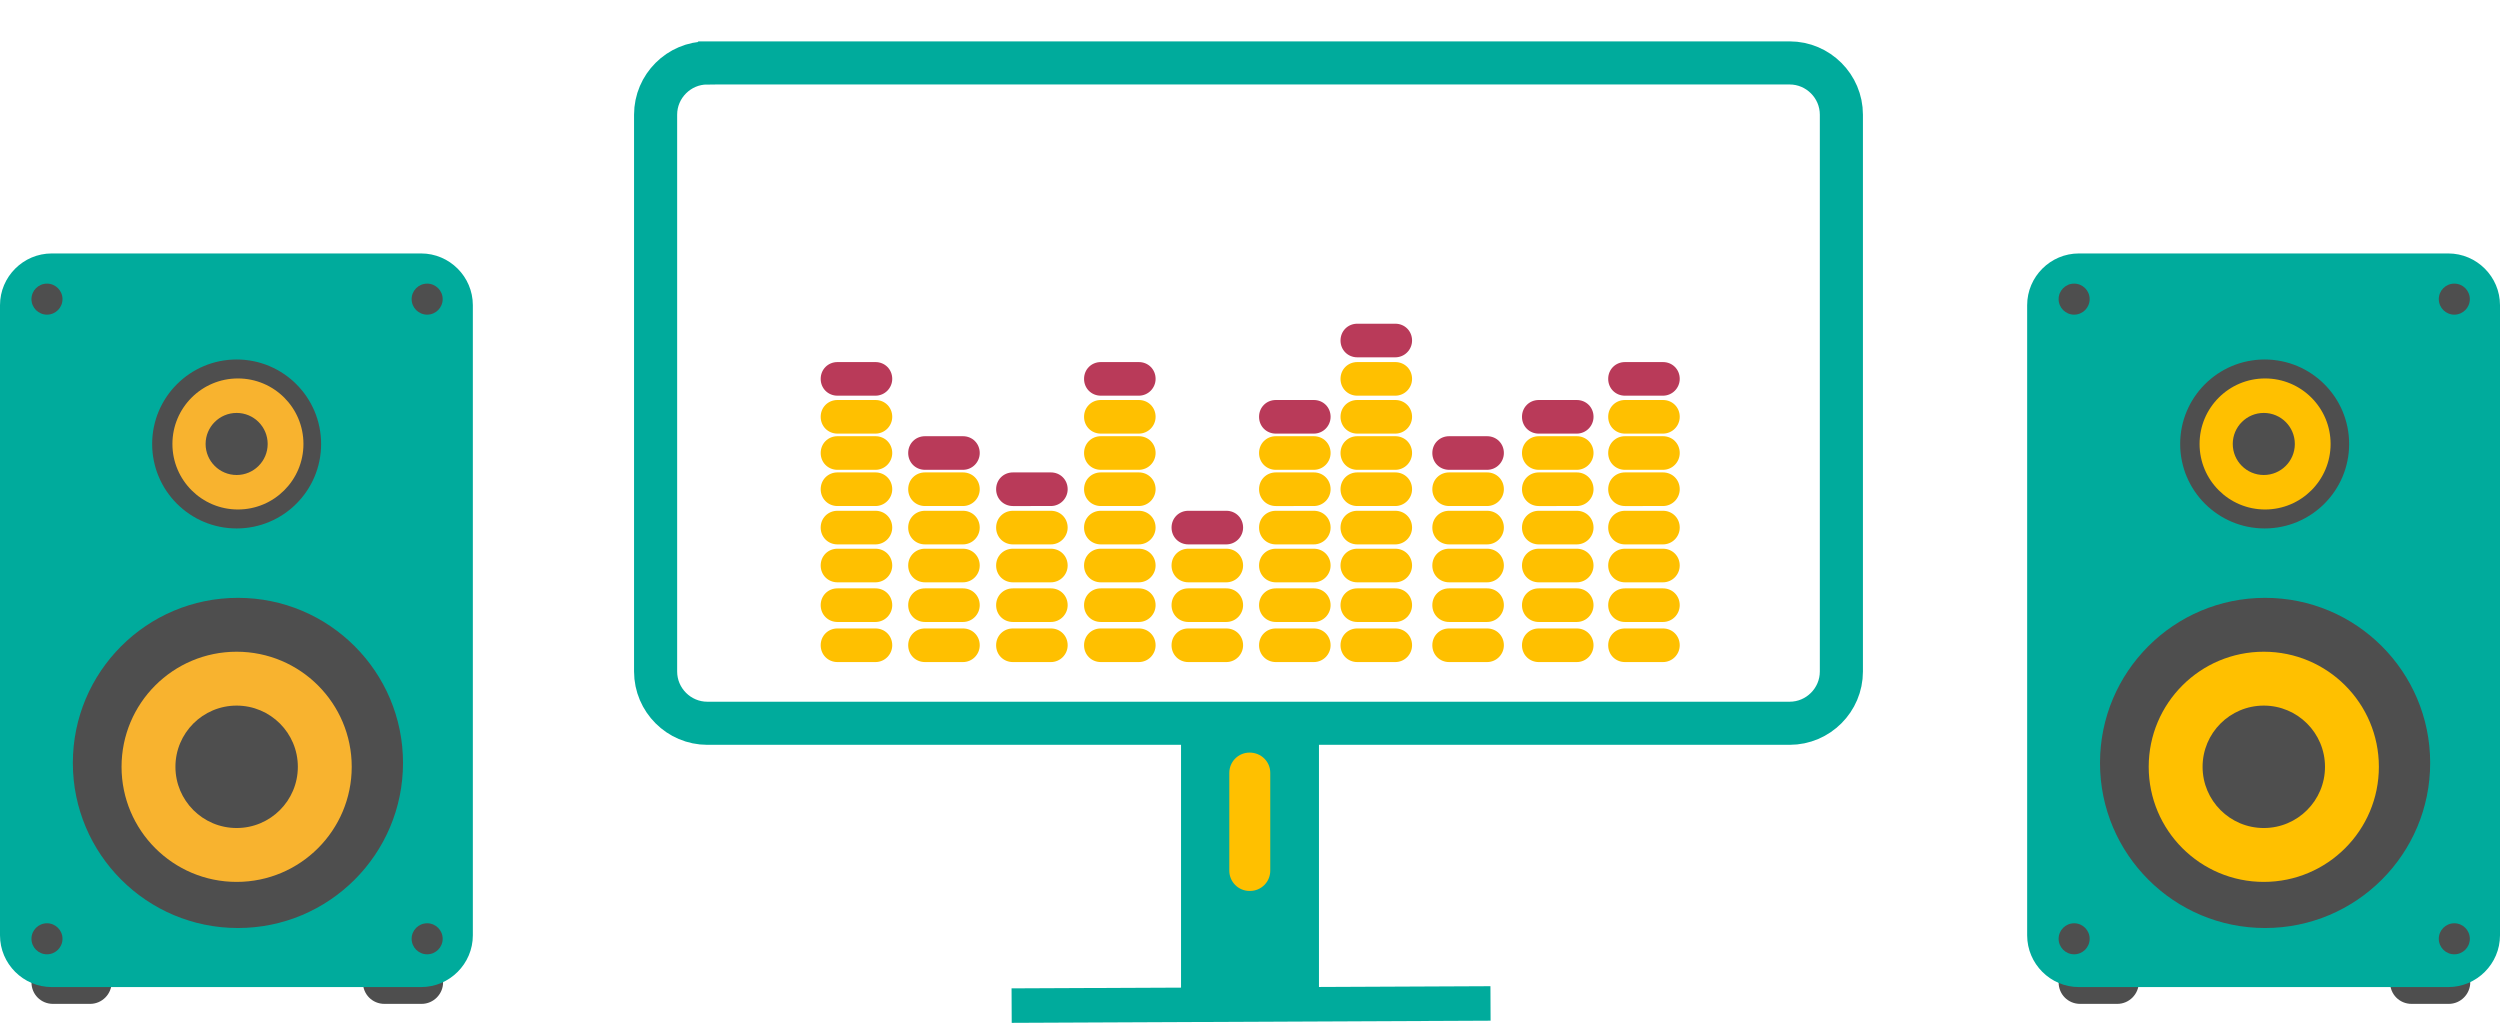 <svg id="Layer_1" xmlns="http://www.w3.org/2000/svg" viewBox="0 0 580 237.3"><style>.st0{fill:#4e4e4e}.st1{fill:#00ab9c}.st2{fill:#f8b32f}.st3,.st4{fill:none;stroke:#00ab9c;stroke-width:10;stroke-miterlimit:10}.st4{fill:#716977;stroke-width:8}.st5{fill:#ffc000}.st6{fill:#b93a59}.st7{fill:#ffc000;enable-background:new}</style><title>bureau</title><path class="st0" d="M12.3 222.9h8.6c2.8 0 5 2.2 5 5 0 2.7-2.2 5-5 5h-8.6c-2.8 0-5-2.2-5-5s2.2-5 5-5zm76.9 0h8.6c2.8 0 5 2.2 5 5 0 2.7-2.2 5-5 5h-8.6c-2.8 0-5-2.2-5-5s2.2-5 5-5z"/><path class="st1" d="M12 58.8h85.7c6.6 0 12 5.4 12 12V217c0 6.6-5.4 12-12 12H12c-6.6 0-12-5.4-12-12V70.8c0-6.6 5.4-12 12-12z"/><circle class="st0" cx="10.9" cy="69.4" r="3.6"/><circle class="st0" cx="99.1" cy="69.4" r="3.6"/><circle class="st0" cx="10.9" cy="217.8" r="3.6"/><circle class="st0" cx="99.1" cy="217.8" r="3.6"/><circle class="st0" cx="54.9" cy="103" r="19.6"/><circle class="st2" cx="55.2" cy="103" r="15.2"/><circle class="st0" cx="55.2" cy="177" r="38.3"/><circle class="st0" cx="54.9" cy="103" r="7.2"/><circle class="st2" cx="54.9" cy="177.9" r="26.7"/><circle class="st0" cx="54.9" cy="177.9" r="14.2"/><path class="st3" d="M164.1 14.6h251.1c6.6 0 12 5.4 12 12v129.2c0 6.6-5.4 12-12 12H164.1c-6.6 0-12-5.4-12-12V26.6c0-6.6 5.4-12 12-12z"/><path class="st1" d="M275.6 164h28.8c.9 0 1.6.7 1.6 1.6v66.1c0 .9-.7 1.6-1.6 1.6h-28.8c-.9 0-1.6-.7-1.6-1.6v-66.1c0-.9.7-1.6 1.6-1.6z"/><path class="st4" d="M234.7 233.3l111.1-.5"/><path class="st5" d="M194.3 145.8h8.8c2.2 0 3.9 1.7 3.9 3.9 0 2.1-1.7 3.9-3.9 3.9h-8.8c-2.2 0-3.9-1.7-3.9-3.9s1.7-3.9 3.9-3.9zm20.3 0h8.8c2.2 0 3.9 1.7 3.9 3.9 0 2.1-1.7 3.9-3.9 3.9h-8.8c-2.2 0-3.9-1.7-3.9-3.9s1.7-3.9 3.9-3.9zm20.4 0h8.8c2.2 0 3.9 1.7 3.9 3.9 0 2.1-1.7 3.9-3.9 3.9H235c-2.2 0-3.9-1.7-3.9-3.9s1.7-3.9 3.9-3.9zm20.4 0h8.8c2.2 0 3.9 1.7 3.9 3.9 0 2.1-1.7 3.9-3.9 3.9h-8.8c-2.2 0-3.9-1.7-3.9-3.9s1.7-3.9 3.9-3.9zm20.3 0h8.8c2.2 0 3.9 1.7 3.9 3.9 0 2.1-1.7 3.9-3.9 3.9h-8.8c-2.2 0-3.9-1.7-3.9-3.9s1.7-3.9 3.9-3.9zm20.3 0h8.8c2.2 0 3.9 1.7 3.9 3.9 0 2.1-1.7 3.9-3.9 3.9H296c-2.2 0-3.9-1.7-3.9-3.9s1.7-3.9 3.9-3.9zm18.9 0h8.8c2.2 0 3.9 1.7 3.9 3.9 0 2.1-1.7 3.9-3.9 3.9h-8.8c-2.2 0-3.9-1.7-3.9-3.9s1.7-3.9 3.9-3.9zm21.3 0h8.8c2.2 0 3.9 1.7 3.9 3.9 0 2.1-1.7 3.9-3.9 3.9h-8.8c-2.2 0-3.9-1.7-3.9-3.9s1.7-3.9 3.9-3.9zm20.8 0h8.8c2.2 0 3.9 1.7 3.9 3.9 0 2.1-1.7 3.9-3.9 3.9H357c-2.2 0-3.9-1.7-3.9-3.9s1.7-3.9 3.9-3.9zm20 0h8.8c2.2 0 3.9 1.7 3.9 3.9 0 2.1-1.7 3.9-3.9 3.9H377c-2.2 0-3.9-1.7-3.9-3.9s1.7-3.9 3.9-3.9zm-182.7-9.3h8.8c2.2 0 3.9 1.7 3.9 3.9 0 2.1-1.7 3.9-3.9 3.9h-8.8c-2.2 0-3.9-1.7-3.9-3.9s1.7-3.9 3.9-3.9zm20.3 0h8.8c2.2 0 3.9 1.7 3.9 3.9 0 2.1-1.7 3.9-3.9 3.9h-8.8c-2.2 0-3.9-1.7-3.9-3.9s1.7-3.9 3.9-3.9zm20.4 0h8.8c2.2 0 3.9 1.7 3.9 3.9 0 2.1-1.7 3.9-3.9 3.9H235c-2.2 0-3.9-1.7-3.9-3.9s1.7-3.9 3.9-3.9zm20.4 0h8.8c2.2 0 3.9 1.7 3.9 3.9 0 2.1-1.7 3.9-3.9 3.9h-8.8c-2.2 0-3.9-1.7-3.9-3.9s1.7-3.9 3.9-3.9zm20.3 0h8.8c2.2 0 3.9 1.7 3.9 3.9 0 2.1-1.7 3.9-3.9 3.9h-8.8c-2.2 0-3.9-1.7-3.9-3.9s1.7-3.9 3.9-3.9zm20.3 0h8.8c2.2 0 3.9 1.7 3.9 3.9 0 2.1-1.7 3.9-3.9 3.9H296c-2.2 0-3.9-1.7-3.9-3.9s1.7-3.9 3.9-3.9zm18.9 0h8.8c2.2 0 3.9 1.7 3.9 3.9 0 2.1-1.7 3.9-3.9 3.9h-8.8c-2.2 0-3.9-1.7-3.9-3.9s1.7-3.9 3.9-3.9zm21.3 0h8.8c2.2 0 3.9 1.7 3.9 3.9 0 2.1-1.7 3.9-3.9 3.9h-8.8c-2.2 0-3.9-1.7-3.9-3.9s1.7-3.9 3.9-3.9zm20.8 0h8.8c2.2 0 3.9 1.7 3.9 3.9 0 2.1-1.7 3.9-3.9 3.9H357c-2.2 0-3.9-1.7-3.9-3.9s1.7-3.9 3.9-3.9zm20 0h8.8c2.2 0 3.9 1.7 3.9 3.9 0 2.1-1.7 3.9-3.9 3.9H377c-2.2 0-3.9-1.7-3.9-3.9s1.7-3.9 3.9-3.9zm-182.7-9.2h8.8c2.2 0 3.9 1.7 3.9 3.9 0 2.1-1.7 3.9-3.9 3.9h-8.8c-2.2 0-3.9-1.7-3.9-3.9s1.7-3.9 3.9-3.9zm20.3 0h8.8c2.2 0 3.9 1.7 3.9 3.9 0 2.1-1.7 3.9-3.9 3.9h-8.8c-2.2 0-3.9-1.7-3.9-3.9s1.7-3.9 3.9-3.9zm20.4 0h8.8c2.2 0 3.9 1.7 3.9 3.9 0 2.1-1.7 3.9-3.9 3.9H235c-2.2 0-3.9-1.7-3.9-3.9s1.7-3.9 3.9-3.9zm20.4 0h8.8c2.2 0 3.9 1.7 3.9 3.9 0 2.1-1.7 3.9-3.9 3.9h-8.8c-2.2 0-3.9-1.7-3.9-3.9s1.7-3.9 3.9-3.9zm20.3 0h8.8c2.2 0 3.9 1.7 3.9 3.9 0 2.1-1.7 3.9-3.9 3.9h-8.8c-2.2 0-3.9-1.7-3.9-3.9s1.7-3.9 3.9-3.9zm20.3 0h8.8c2.2 0 3.9 1.7 3.9 3.9 0 2.1-1.7 3.9-3.9 3.9H296c-2.2 0-3.9-1.7-3.9-3.9s1.7-3.9 3.9-3.9zm18.9 0h8.8c2.2 0 3.9 1.7 3.9 3.9 0 2.1-1.7 3.9-3.9 3.9h-8.8c-2.2 0-3.9-1.7-3.9-3.9s1.7-3.9 3.9-3.9zm21.3 0h8.8c2.2 0 3.9 1.7 3.9 3.9 0 2.1-1.7 3.9-3.9 3.9h-8.8c-2.2 0-3.9-1.7-3.9-3.9s1.7-3.9 3.9-3.9zm20.8 0h8.8c2.2 0 3.9 1.7 3.9 3.9 0 2.1-1.7 3.9-3.9 3.9H357c-2.2 0-3.9-1.7-3.9-3.9s1.7-3.9 3.9-3.9zm20 0h8.8c2.2 0 3.9 1.7 3.9 3.9 0 2.1-1.7 3.9-3.9 3.9H377c-2.2 0-3.9-1.7-3.9-3.9s1.7-3.9 3.9-3.9zm-182.7-8.8h8.8c2.2 0 3.9 1.7 3.9 3.9 0 2.1-1.7 3.9-3.9 3.9h-8.8c-2.2 0-3.9-1.7-3.9-3.9s1.7-3.9 3.9-3.9zm20.3 0h8.8c2.2 0 3.9 1.7 3.9 3.9 0 2.1-1.7 3.9-3.9 3.9h-8.8c-2.2 0-3.9-1.7-3.9-3.9s1.7-3.9 3.9-3.9zm20.4 0h8.8c2.2 0 3.9 1.7 3.9 3.9 0 2.1-1.7 3.9-3.9 3.9H235c-2.2 0-3.9-1.7-3.9-3.9s1.7-3.9 3.9-3.9zm20.4 0h8.8c2.2 0 3.9 1.7 3.9 3.9 0 2.1-1.7 3.9-3.9 3.9h-8.8c-2.2 0-3.9-1.7-3.9-3.9s1.7-3.9 3.9-3.9z"/><path class="st6" d="M275.7 118.5h8.8c2.2 0 3.9 1.7 3.9 3.9 0 2.1-1.7 3.9-3.9 3.9h-8.8c-2.2 0-3.9-1.7-3.9-3.9s1.7-3.9 3.9-3.9z"/><path class="st5" d="M296 118.5h8.8c2.2 0 3.9 1.7 3.9 3.9 0 2.1-1.7 3.9-3.9 3.9H296c-2.2 0-3.9-1.7-3.9-3.9s1.7-3.9 3.9-3.9zm18.9 0h8.8c2.2 0 3.9 1.7 3.9 3.9 0 2.1-1.7 3.9-3.9 3.9h-8.8c-2.2 0-3.9-1.7-3.9-3.9s1.7-3.9 3.9-3.9zm21.3 0h8.8c2.2 0 3.9 1.7 3.9 3.9 0 2.1-1.7 3.9-3.9 3.9h-8.8c-2.2 0-3.9-1.7-3.9-3.9s1.7-3.9 3.9-3.9zm20.8 0h8.8c2.2 0 3.9 1.7 3.9 3.9 0 2.1-1.7 3.9-3.9 3.9H357c-2.2 0-3.9-1.7-3.9-3.9s1.7-3.9 3.9-3.9zm20 0h8.8c2.2 0 3.9 1.7 3.9 3.9 0 2.1-1.7 3.9-3.9 3.9H377c-2.2 0-3.9-1.7-3.9-3.9s1.7-3.9 3.9-3.9zm-182.7-8.9h8.8c2.2 0 3.9 1.7 3.9 3.9 0 2.1-1.7 3.9-3.9 3.9h-8.8c-2.2 0-3.9-1.7-3.9-3.9s1.7-3.9 3.9-3.9zm20.3 0h8.8c2.2 0 3.9 1.7 3.9 3.9 0 2.1-1.7 3.9-3.9 3.9h-8.8c-2.2 0-3.9-1.7-3.9-3.9s1.7-3.9 3.9-3.9z"/><path class="st6" d="M235 109.6h8.8c2.2 0 3.9 1.7 3.9 3.9 0 2.1-1.7 3.9-3.9 3.9H235c-2.2 0-3.9-1.7-3.9-3.9s1.7-3.9 3.9-3.9z"/><path class="st5" d="M255.4 109.6h8.8c2.2 0 3.9 1.7 3.9 3.9 0 2.1-1.7 3.9-3.9 3.9h-8.8c-2.2 0-3.9-1.7-3.9-3.9s1.7-3.9 3.9-3.9zm40.6 0h8.8c2.2 0 3.9 1.7 3.9 3.9 0 2.1-1.7 3.9-3.9 3.9H296c-2.2 0-3.9-1.7-3.9-3.9s1.7-3.9 3.9-3.9zm18.9 0h8.8c2.2 0 3.9 1.7 3.9 3.9 0 2.1-1.7 3.9-3.9 3.9h-8.8c-2.2 0-3.9-1.7-3.9-3.9s1.7-3.9 3.9-3.9zm21.3 0h8.8c2.2 0 3.9 1.7 3.9 3.9 0 2.1-1.7 3.9-3.9 3.9h-8.8c-2.2 0-3.9-1.7-3.9-3.9s1.7-3.9 3.9-3.9zm20.8 0h8.8c2.2 0 3.9 1.7 3.9 3.9 0 2.1-1.7 3.9-3.9 3.9H357c-2.2 0-3.9-1.7-3.9-3.9s1.7-3.9 3.9-3.9zm20 0h8.8c2.2 0 3.9 1.7 3.9 3.9 0 2.1-1.7 3.9-3.9 3.9H377c-2.2 0-3.9-1.7-3.9-3.9s1.7-3.9 3.9-3.9zm-182.7-8.4h8.8c2.2 0 3.9 1.7 3.9 3.9 0 2.1-1.7 3.9-3.9 3.9h-8.8c-2.2 0-3.9-1.7-3.9-3.9s1.7-3.9 3.9-3.9z"/><path class="st6" d="M214.6 101.2h8.8c2.2 0 3.9 1.7 3.9 3.9 0 2.1-1.7 3.9-3.9 3.9h-8.8c-2.2 0-3.9-1.7-3.9-3.9s1.7-3.9 3.9-3.9z"/><path class="st5" d="M255.4 101.2h8.8c2.2 0 3.9 1.7 3.9 3.9 0 2.1-1.7 3.9-3.9 3.9h-8.8c-2.2 0-3.9-1.7-3.9-3.9s1.7-3.9 3.9-3.9zm40.6 0h8.8c2.2 0 3.9 1.7 3.9 3.9 0 2.1-1.7 3.9-3.9 3.9H296c-2.2 0-3.9-1.7-3.9-3.9s1.7-3.9 3.9-3.9zm18.9 0h8.8c2.2 0 3.9 1.7 3.9 3.9 0 2.1-1.7 3.9-3.9 3.9h-8.8c-2.2 0-3.9-1.7-3.9-3.9s1.7-3.9 3.9-3.9z"/><path class="st6" d="M336.2 101.2h8.8c2.2 0 3.9 1.7 3.9 3.9 0 2.1-1.7 3.9-3.9 3.9h-8.8c-2.2 0-3.9-1.7-3.9-3.9s1.7-3.9 3.9-3.9z"/><path class="st5" d="M357 101.2h8.8c2.2 0 3.9 1.7 3.9 3.9 0 2.1-1.7 3.9-3.9 3.9H357c-2.2 0-3.9-1.7-3.9-3.9s1.7-3.9 3.9-3.9zm20 0h8.8c2.2 0 3.9 1.7 3.9 3.9 0 2.1-1.7 3.9-3.9 3.9H377c-2.2 0-3.9-1.7-3.9-3.9s1.7-3.9 3.9-3.9zm-182.7-8.4h8.8c2.2 0 3.9 1.7 3.9 3.9 0 2.1-1.7 3.9-3.9 3.9h-8.8c-2.2 0-3.9-1.7-3.9-3.9s1.7-3.9 3.9-3.9zm61.1 0h8.8c2.2 0 3.9 1.7 3.9 3.9 0 2.1-1.7 3.9-3.9 3.9h-8.8c-2.2 0-3.9-1.7-3.9-3.9s1.7-3.9 3.9-3.9z"/><path class="st6" d="M296 92.8h8.8c2.2 0 3.9 1.7 3.9 3.9 0 2.1-1.7 3.9-3.9 3.9H296c-2.2 0-3.9-1.7-3.9-3.9s1.7-3.9 3.9-3.9z"/><path class="st5" d="M314.9 92.8h8.8c2.2 0 3.9 1.7 3.9 3.9 0 2.1-1.7 3.9-3.9 3.9h-8.8c-2.2 0-3.9-1.7-3.9-3.9s1.7-3.9 3.9-3.9z"/><path class="st6" d="M357 92.8h8.8c2.2 0 3.9 1.7 3.9 3.9 0 2.1-1.7 3.9-3.9 3.9H357c-2.2 0-3.9-1.7-3.9-3.9s1.7-3.9 3.9-3.9z"/><path class="st5" d="M377 92.8h8.8c2.2 0 3.9 1.7 3.9 3.9 0 2.1-1.7 3.9-3.9 3.9H377c-2.2 0-3.9-1.7-3.9-3.9s1.7-3.9 3.9-3.9z"/><path class="st6" d="M194.3 84h8.8c2.2 0 3.9 1.7 3.9 3.9 0 2.1-1.7 3.9-3.9 3.9h-8.8c-2.2 0-3.9-1.7-3.9-3.9s1.7-3.9 3.9-3.9zm61.1 0h8.8c2.2 0 3.9 1.7 3.9 3.9 0 2.1-1.7 3.9-3.9 3.9h-8.8c-2.2 0-3.9-1.7-3.9-3.9s1.7-3.9 3.9-3.9z"/><path class="st5" d="M314.9 84h8.8c2.2 0 3.9 1.7 3.9 3.9 0 2.1-1.7 3.9-3.9 3.9h-8.8c-2.2 0-3.9-1.7-3.9-3.9s1.7-3.9 3.9-3.9z"/><path class="st6" d="M377 84h8.8c2.2 0 3.9 1.7 3.9 3.9 0 2.1-1.7 3.9-3.9 3.9H377c-2.2 0-3.9-1.7-3.9-3.9s1.7-3.9 3.9-3.9zm-62.1-8.9h8.8c2.2 0 3.9 1.7 3.9 3.9 0 2.1-1.7 3.9-3.9 3.9h-8.8c-2.2 0-3.9-1.7-3.9-3.9s1.7-3.9 3.9-3.9z"/><path class="st0" d="M482.6 222.9h8.6c2.8 0 5 2.2 5 5 0 2.7-2.2 5-5 5h-8.6c-2.8 0-5-2.2-5-5s2.2-5 5-5zm76.9 0h8.6c2.8 0 5 2.2 5 5 0 2.7-2.2 5-5 5h-8.6c-2.8 0-5-2.2-5-5s2.2-5 5-5z"/><path class="st1" d="M482.3 58.8H568c6.6 0 12 5.4 12 12V217c0 6.6-5.4 12-12 12h-85.7c-6.6 0-12-5.4-12-12V70.8c0-6.6 5.4-12 12-12z"/><circle class="st0" cx="481.2" cy="69.4" r="3.6"/><circle class="st0" cx="525.4" cy="103" r="19.6"/><circle class="st0" cx="569.4" cy="69.4" r="3.6"/><circle class="st0" cx="481.2" cy="217.8" r="3.6"/><circle class="st0" cx="569.4" cy="217.8" r="3.6"/><circle class="st5" cx="525.5" cy="103" r="15.2"/><circle class="st0" cx="525.5" cy="177" r="38.3"/><circle class="st0" cx="525.2" cy="103" r="7.2"/><circle class="st5" cx="525.2" cy="177.9" r="26.7"/><circle class="st0" cx="525.2" cy="177.9" r="14.2"/><path class="st7" d="M289.9 174.6c2.7 0 4.8 2.1 4.8 4.7V202c0 2.6-2.1 4.7-4.7 4.7h-.1c-2.6 0-4.7-2.1-4.7-4.7v-22.7c0-2.6 2.1-4.7 4.7-4.7z"/></svg>